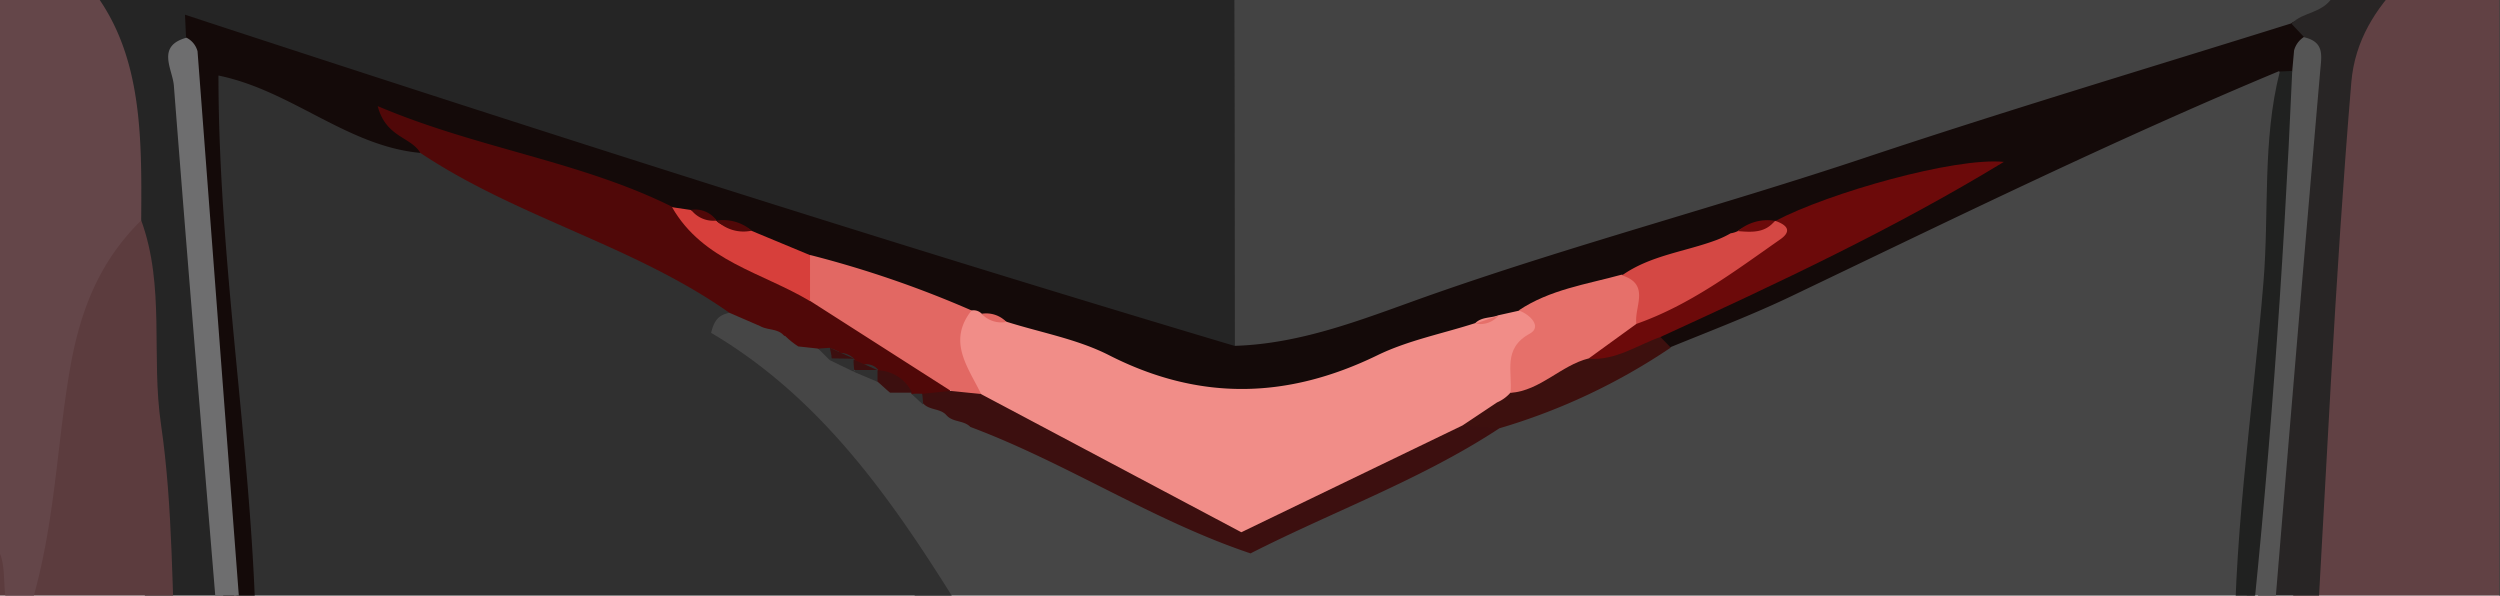<svg id="Layer_1" data-name="Layer 1" xmlns="http://www.w3.org/2000/svg" viewBox="0 0 217.43 51.8"><defs><style>.cls-1{fill:#464646;}.cls-2{fill:#252525;}.cls-3{fill:#434343;}.cls-4{fill:#303030;}.cls-5{fill:#614144;}.cls-6{fill:#140a09;}.cls-7{fill:#5c3c3e;}.cls-8{fill:#282525;}.cls-9{fill:#383633;}.cls-10{fill:#40413f;}.cls-11{fill:#6e6e6f;}.cls-12{fill:#555;}.cls-13{fill:#202120;}.cls-14{fill:#500808;}.cls-15{fill:#3c0f0f;}.cls-16{fill:#3d100e;}.cls-17{fill:#644649;}.cls-18{fill:#f18d88;}.cls-19{fill:#6c0a0a;}.cls-20{fill:#e26863;}.cls-21{fill:#e6706a;}.cls-22{fill:#d44844;}.cls-23{fill:#d73f3b;}</style></defs><title>Artboard 1</title><path class="cls-1" d="M194.33,59.17h-107C81.6,56.46,79.05,50.66,75.81,46A55.56,55.56,0,0,0,63.46,32.79c-2.34-1.76-5.14-4-.78-6.83a5.9,5.9,0,0,1,3.47.33,7.76,7.76,0,0,1,1.7.86c.35.16.7.34,1.05.49a11.34,11.34,0,0,1,1.57.66c.49.27,1,.46,1.49.77s.86.71,1.3,1a11,11,0,0,0,1.42.8,14.89,14.89,0,0,0,1.45.7,6.59,6.59,0,0,1,1,.36l1,.47a8.88,8.88,0,0,0,1,.31,3.31,3.31,0,0,1,1,.4,5.57,5.57,0,0,1,.84.6l.42.29a5.65,5.65,0,0,0,1.35.72c.35.13.68.28,1,.44a10.33,10.33,0,0,0,2.32.62c7.44,3.18,14.3,7.61,22.31,10.25A150.61,150.61,0,0,0,130,35.91c5.42-1.57,10.1-4.68,15.09-7.15,9.94-3.69,19.21-8.86,28.72-13.45,6.49-3.14,12.87-6.55,19.56-9.28,2.14-.87,4.48-1.83,6,1.08-.71,16.2-2.22,32.33-3.62,48.48A5.3,5.3,0,0,1,194.33,59.17Z"/><path class="cls-2" d="M1.33-10.83h106c1,.93,2,1.89,2,3.34.22,12.13,1.07,24.27-.49,36.37-1.91,3.77-5,2.54-7.79,1.62-8.63-2.87-17.12-6.23-25.91-8.58C60,17.87,45.38,11.84,30.12,8A30.9,30.9,0,0,1,24,5.9c-2-1-4.26-2.24-6.4-.09-2,7.47.41,14.78.81,22.14C19,37,19.56,46.08,20.76,55.1a4.57,4.57,0,0,1-1.43,4.07h-4C11.61,54.68,12.82,49.11,12.18,44c-1-7.85-.91-15.8-1.5-23.69-1-4-.87-8.1-1.34-12.15C8.9,4.43,7.59,1.59,4.65-.6A9.93,9.93,0,0,1,.87-6.19C.63-7.78-.09-9.41,1.33-10.83Z"/><path class="cls-3" d="M107.4,30.11q0-20.47-.07-40.94h97c3.73,5.31,2,11.12-4.08,14.14C191,6.5,182,10,172.31,12.11c-6.63,1.49-13.2,4.21-19.82,6.29C139.21,22.57,126,27,112.74,31.19,110.74,31.82,108.82,32.23,107.4,30.11Z"/><path class="cls-4" d="M63.43,27.2c-.64.17-1.27.35-1.58,1.75,11.86,7,18.4,18.81,25.48,30.22h-65a5.28,5.28,0,0,1-1.47-3.58C19.65,39.78,18.23,24,17.15,8.16a4,4,0,0,1,.43-1.61c2.11-2.45,4.53-1.47,7.07-.42,3.81,1.58,7.05,4.32,11.08,5.4,7.19,3.79,15.26,5.69,22.18,10C60.13,23,63.4,23.57,63.43,27.2Z"/><path class="cls-5" d="M217.33,59.17h-16c-3.51-3.42-1.67-7.68-1.14-11.31,1.14-7.91.28-15.88,1.47-23.8A125.46,125.46,0,0,0,203,6.77c.08-7.21,6-11.14,10.55-15.55,1.45-1.4,3.82-1.43,4.65,1.42.28,20.76.06,41.51.11,62.27C218.33,56.4,218.4,57.92,217.33,59.17Z"/><path class="cls-6" d="M36.56,13.3C30.18,12.71,25.36,7.87,19,6.57c0,17.83,3.42,35.1,3.29,52.6h-1a14.53,14.53,0,0,1-1.87-7.66c-.15-10.62-1.87-21.12-2.28-31.73-.18-4.6-.93-9.22-.89-13.86-.07-.59-.13-1.17-.17-1.76,0-.29.07-.59.1-.88l-.09-2c30.47,10,60.78,19.7,91.27,28.8,6.26-.18,12-2.67,17.74-4.66,12.26-4.27,24.8-7.59,37.1-11.7s24.7-7.81,37.06-11.68c.62-.48,1-.07,1.48.33a2.59,2.59,0,0,1,.33,1.15,8.49,8.49,0,0,1-.43,1.79,2.38,2.38,0,0,1-1.32,1.27,1.29,1.29,0,0,1-1.11-.39c-14.39,6-28.36,12.85-42.41,19.57-3.43,1.64-7,3-10.53,4.44-1,.29-1.23-.32-1.29-1.12a2.37,2.37,0,0,1,1.19-1.51c7.76-3.55,14.62-8.92,22.31-11.14a65.61,65.61,0,0,1-11.74,3.68c-.41.17-.84.31-1.26.44a9.57,9.57,0,0,0-2.46.9,7.56,7.56,0,0,0-1.16.61,3.83,3.83,0,0,1-1.89.6c-2.46,1.11-5.14,1.64-7.53,2.93-2.65,1.67-5.75,1.95-8.66,2.83a16.62,16.62,0,0,0-2.07.55c-.9.4-1.75.9-2.64,1.33-.45.23-.92.41-1.36.64-13.17,6.91-26.19,5.75-39.11-.71A7.3,7.3,0,0,1,84.91,29c-.44-.2-.88-.39-1.33-.56a60.57,60.57,0,0,1-13.39-4.66,42.8,42.8,0,0,1-5-2,21.55,21.55,0,0,1-2.32-1l-1.17-.38a8.57,8.57,0,0,0-2.35-.74c-.66-.06-1.31-.11-2-.22-6.42-2.11-13-3.83-19.13-6.66A1.29,1.29,0,0,0,36.56,13.3Z"/><path class="cls-7" d="M12.28,19.16c2.1,5.75.85,11.82,1.72,17.73,1.07,7.34.94,14.84,1.33,22.28h-16c-2.58-3.44-1.34-7.27-1.15-11,.83-2,2.31-1.16,4.17-.07-1.27-7.3,1.7-13.35,2.16-19.8C4.87,23.25,8.5,19.6,12.28,19.16Z"/><path class="cls-8" d="M200.4,3.24l-1.1-1.17c1-1.11,2.86-.84,3.73-2.6.62-3.22,1.48-6.69,1.3-10.3h14c.34,1.19,1.56,2.67-1,2.91-.29-.15-.76-.5-.83-.44-4.82,4.55-11.37,8.23-12,15.5-1.45,17.31-2.2,34.68-3.23,52h-4c-1.62-1.6-1.49-3.52-1.16-5.56,1.75-10.64,1.55-21.45,2.59-32.15C199.36,15.39,200.36,9.36,200.4,3.24Z"/><path class="cls-9" d="M-.61,47.18l-.06,12h-2c-.73-1.05-.49-2.24-.49-3.39q0-31.6,0-63.23c0-1.14-.24-2.34.49-3.38h4l1,4C1.18-5.36,1.62-3.65,1.62-2c0,14,.06,28-.06,41.94C1.54,42.48,2.12,45.37-.61,47.18Z"/><path class="cls-10" d="M217.37-7.92a4,4,0,0,0,1-2.91c1.6-.35,1,.89,1,1.5q0,33,0,66c0,1.32.5,3.12-2,2.5Q217.36,25.63,217.37-7.92Z"/><path class="cls-11" d="M17.18,4.46l4.15,54.71h-2c-1.42-17.25-2.87-34.49-4.21-51.74C15,6,13.57,4,16.22,3.28v0A1.85,1.85,0,0,1,17.18,4.46Z"/><path class="cls-12" d="M200.4,3.24c1.82.43,1.5,1.64,1.38,3.08-1.53,17.61-3,35.23-4.45,52.85h-2c-.25-11.7,1.48-23.26,2.35-34.88.45-6,0-12.19,1.68-18.12l.16-1.78a2,2,0,0,1,.87-1.18Z"/><path class="cls-13" d="M199.36,6.17c-.77,17.71-2.05,35.38-4,53h-1c-.27-11.63,1.55-23.11,2.5-34.65.5-6.09-.11-12.29,1.42-18.3Z"/><path class="cls-14" d="M36.56,13.3c-.82-1.41-3-1.34-3.71-4.07C41.52,12.92,50.46,14,58.49,18c4,2.74,8.51,4.42,12.77,6.62a47.07,47.07,0,0,1,8.48,4.77c1.64,1.08,3.26,2.27,2.9,4.64a1.86,1.86,0,0,1-2,.75,4.81,4.81,0,0,1-1.38-.53l0-.11a7,7,0,0,0-2.07-1.06l-1.05-.46c-.5-.26-1-.48-1.54-.7-.33-.16-.66-.33-1-.52-.49-.25-1-.45-1.51-.68l-1-.41-1.66-.18a7.25,7.25,0,0,1-1.15-.92l-.08,0c-.54-.66-1.43-.47-2.09-.85L63.43,27.2C55.11,21.34,45,18.93,36.56,13.3Z"/><path class="cls-15" d="M80.2,34.25,82.7,34a3.14,3.14,0,0,1,2.76-1.15c6.16,1.94,11.77,5.14,17.33,8.27,4.44,2.49,7.9,1.66,12-.5s7.94-5.55,13.16-5a3,3,0,0,1,2.53,1.58c-6.79,4.48-14.44,7.23-21.72,10.93-8.52-2.86-16-7.87-24.37-11-.56-.59-1.49-.38-2.06-1h0c-.52-.62-1.44-.43-2-1l0,0a.64.64,0,0,1-.25-.61C80.08,34.36,80.13,34.25,80.2,34.25Z"/><path class="cls-16" d="M130.47,37.23l-3.29-.2c-.36-1.67.73-2.57,1.82-3.48a4.1,4.1,0,0,1,1.25-.59l1.29-.46c2.46-.72,4.1-3.09,6.77-3.4,2,.12,4.12-1.32,6.1.21l.9.92A53.67,53.67,0,0,1,130.47,37.23Z"/><path class="cls-15" d="M76.32,32.21a3.39,3.39,0,0,1,3,1.94H77.41c-.37-.3-.71-.64-1.08-.95h0a.6.6,0,0,1-.23-.66C76.15,32.31,76.23,32.21,76.32,32.21Z"/><path class="cls-4" d="M66.18,28.33l2.09.85Z"/><path class="cls-4" d="M74.23,32.32l-2.07-1,.36-.54a1.69,1.69,0,0,1,1.76.43v0l.37.56Z"/><path class="cls-4" d="M76.32,32.21l0,1-2.06-.87.12-.17a1.27,1.27,0,0,1,2,0Z"/><path class="cls-4" d="M80.32,35.21l2,1Z"/><path class="cls-4" d="M82.32,36.19l2.06,1Z"/><path class="cls-4" d="M68.35,29.22l1.15.92Z"/><path class="cls-4" d="M71.16,30.32l1-.07.81.33-.65.59-.17.14Z"/><path class="cls-4" d="M80.2,34.25a7.3,7.3,0,0,1,.08.94l-1-.93A6.59,6.59,0,0,1,80.2,34.25Z"/><path class="cls-4" d="M76.33,33.2l1.08.95Z"/><path class="cls-17" d="M-.61,47.18V-6.06c1.06-1.66,2-1.06,2.94-.77a7.38,7.38,0,0,0,1.44,2c8.7,5.93,8.57,15,8.51,24-3.53,3.47-5.22,7.58-6.13,12.56C4.8,39.24,4.82,47.08,1.92,55-.67,52.39,1.26,49.18-.61,47.18Z"/><path class="cls-18" d="M130.2,35l-3,2-19.24,9.29-22.61-12c-1.15-1.11-3.09-1.5-3.41-3.35S80.53,26.29,84.5,27a1,1,0,0,1,.87.27c.64.46,1.48.34,2.16.71,3,.95,6.18,1.51,8.94,2.92,7.86,4,15.49,3.81,23.32,0,2.67-1.3,5.67-1.88,8.52-2.8.56-.56,1.35-.42,2-.68l1.8-.4c3-.91,3,1,2.45,2.9a8.52,8.52,0,0,1-3.2,4.24h0A3.24,3.24,0,0,1,130.2,35Z"/><path class="cls-19" d="M144.41,29.31c-2,.7-3.9,2.07-6.23,1.89-.49-2.63,1.3-3.61,3.22-4.49,4.36-2.42,9.25-3.94,13-7.49,4.62-2.44,15.61-5.56,19.88-5.14C164.7,19.91,154.58,24.65,144.41,29.31Z"/><path class="cls-20" d="M84.5,27c-2.14,2.7-.29,4.95.83,7.27L82.7,34,70.47,26.18c-1.19-1.32-1.43-2.65,0-4A91.83,91.83,0,0,1,84.5,27Z"/><path class="cls-21" d="M142.32,28.17l-4.14,3c-2.44.61-4.19,2.8-6.81,3,.2-1.82-.73-3.86,1.71-5.17,1-.57.07-1.62-1-2,2.71-1.82,5.9-2.27,8.95-3.11C144.29,24.34,144.4,24.71,142.32,28.17Z"/><path class="cls-22" d="M142.32,28.17c-.22-1.46,1.26-3.43-1.25-4.22,2.46-1.74,5.46-2.05,8.2-3.07a8.38,8.38,0,0,0,1.25-.59,2.13,2.13,0,0,0,.62-.19c1-.77,2.31,0,3.23-.9v0c.95.32,1.58.84.46,1.62C150.84,23.61,147,26.52,142.32,28.17Z"/><path class="cls-23" d="M70.45,22.19l0,4c-4.15-2.49-9.32-3.48-12-8.17l1.62.24c.68.45,1.62.29,2.22.93h0c.85.89,2.17.13,3.06.88Z"/><path class="cls-14" d="M65.38,20.06a3.35,3.35,0,0,1-3.06-.88A3.85,3.85,0,0,1,65.38,20.06Z"/><path class="cls-19" d="M154.37,19.2c-.86,1.08-2,1-3.23.9A4,4,0,0,1,154.37,19.2Z"/><path class="cls-20" d="M87.53,28a2.35,2.35,0,0,1-2.16-.71A2.45,2.45,0,0,1,87.53,28Z"/><path class="cls-21" d="M130.32,27.46a2.07,2.07,0,0,1-2,.68Z"/><path class="cls-14" d="M62.33,19.18a2.42,2.42,0,0,1-2.22-.93A2.31,2.31,0,0,1,62.33,19.18Z"/><path class="cls-19" d="M150.52,20.29l-1.25.59Z"/><path class="cls-8" d="M200.39,3.21l-.87,1.18Z"/><path class="cls-2" d="M17.18,4.46l-.95-1.23Z"/><path class="cls-15" d="M76.3,32.18l-2,0a4.64,4.64,0,0,1-.06-.91Z"/><path class="cls-15" d="M72.33,31.17c0-.31-.1-.61-.16-.92l2.11.95Z"/><path class="cls-21" d="M130.2,35l1.15-.79Z"/></svg>